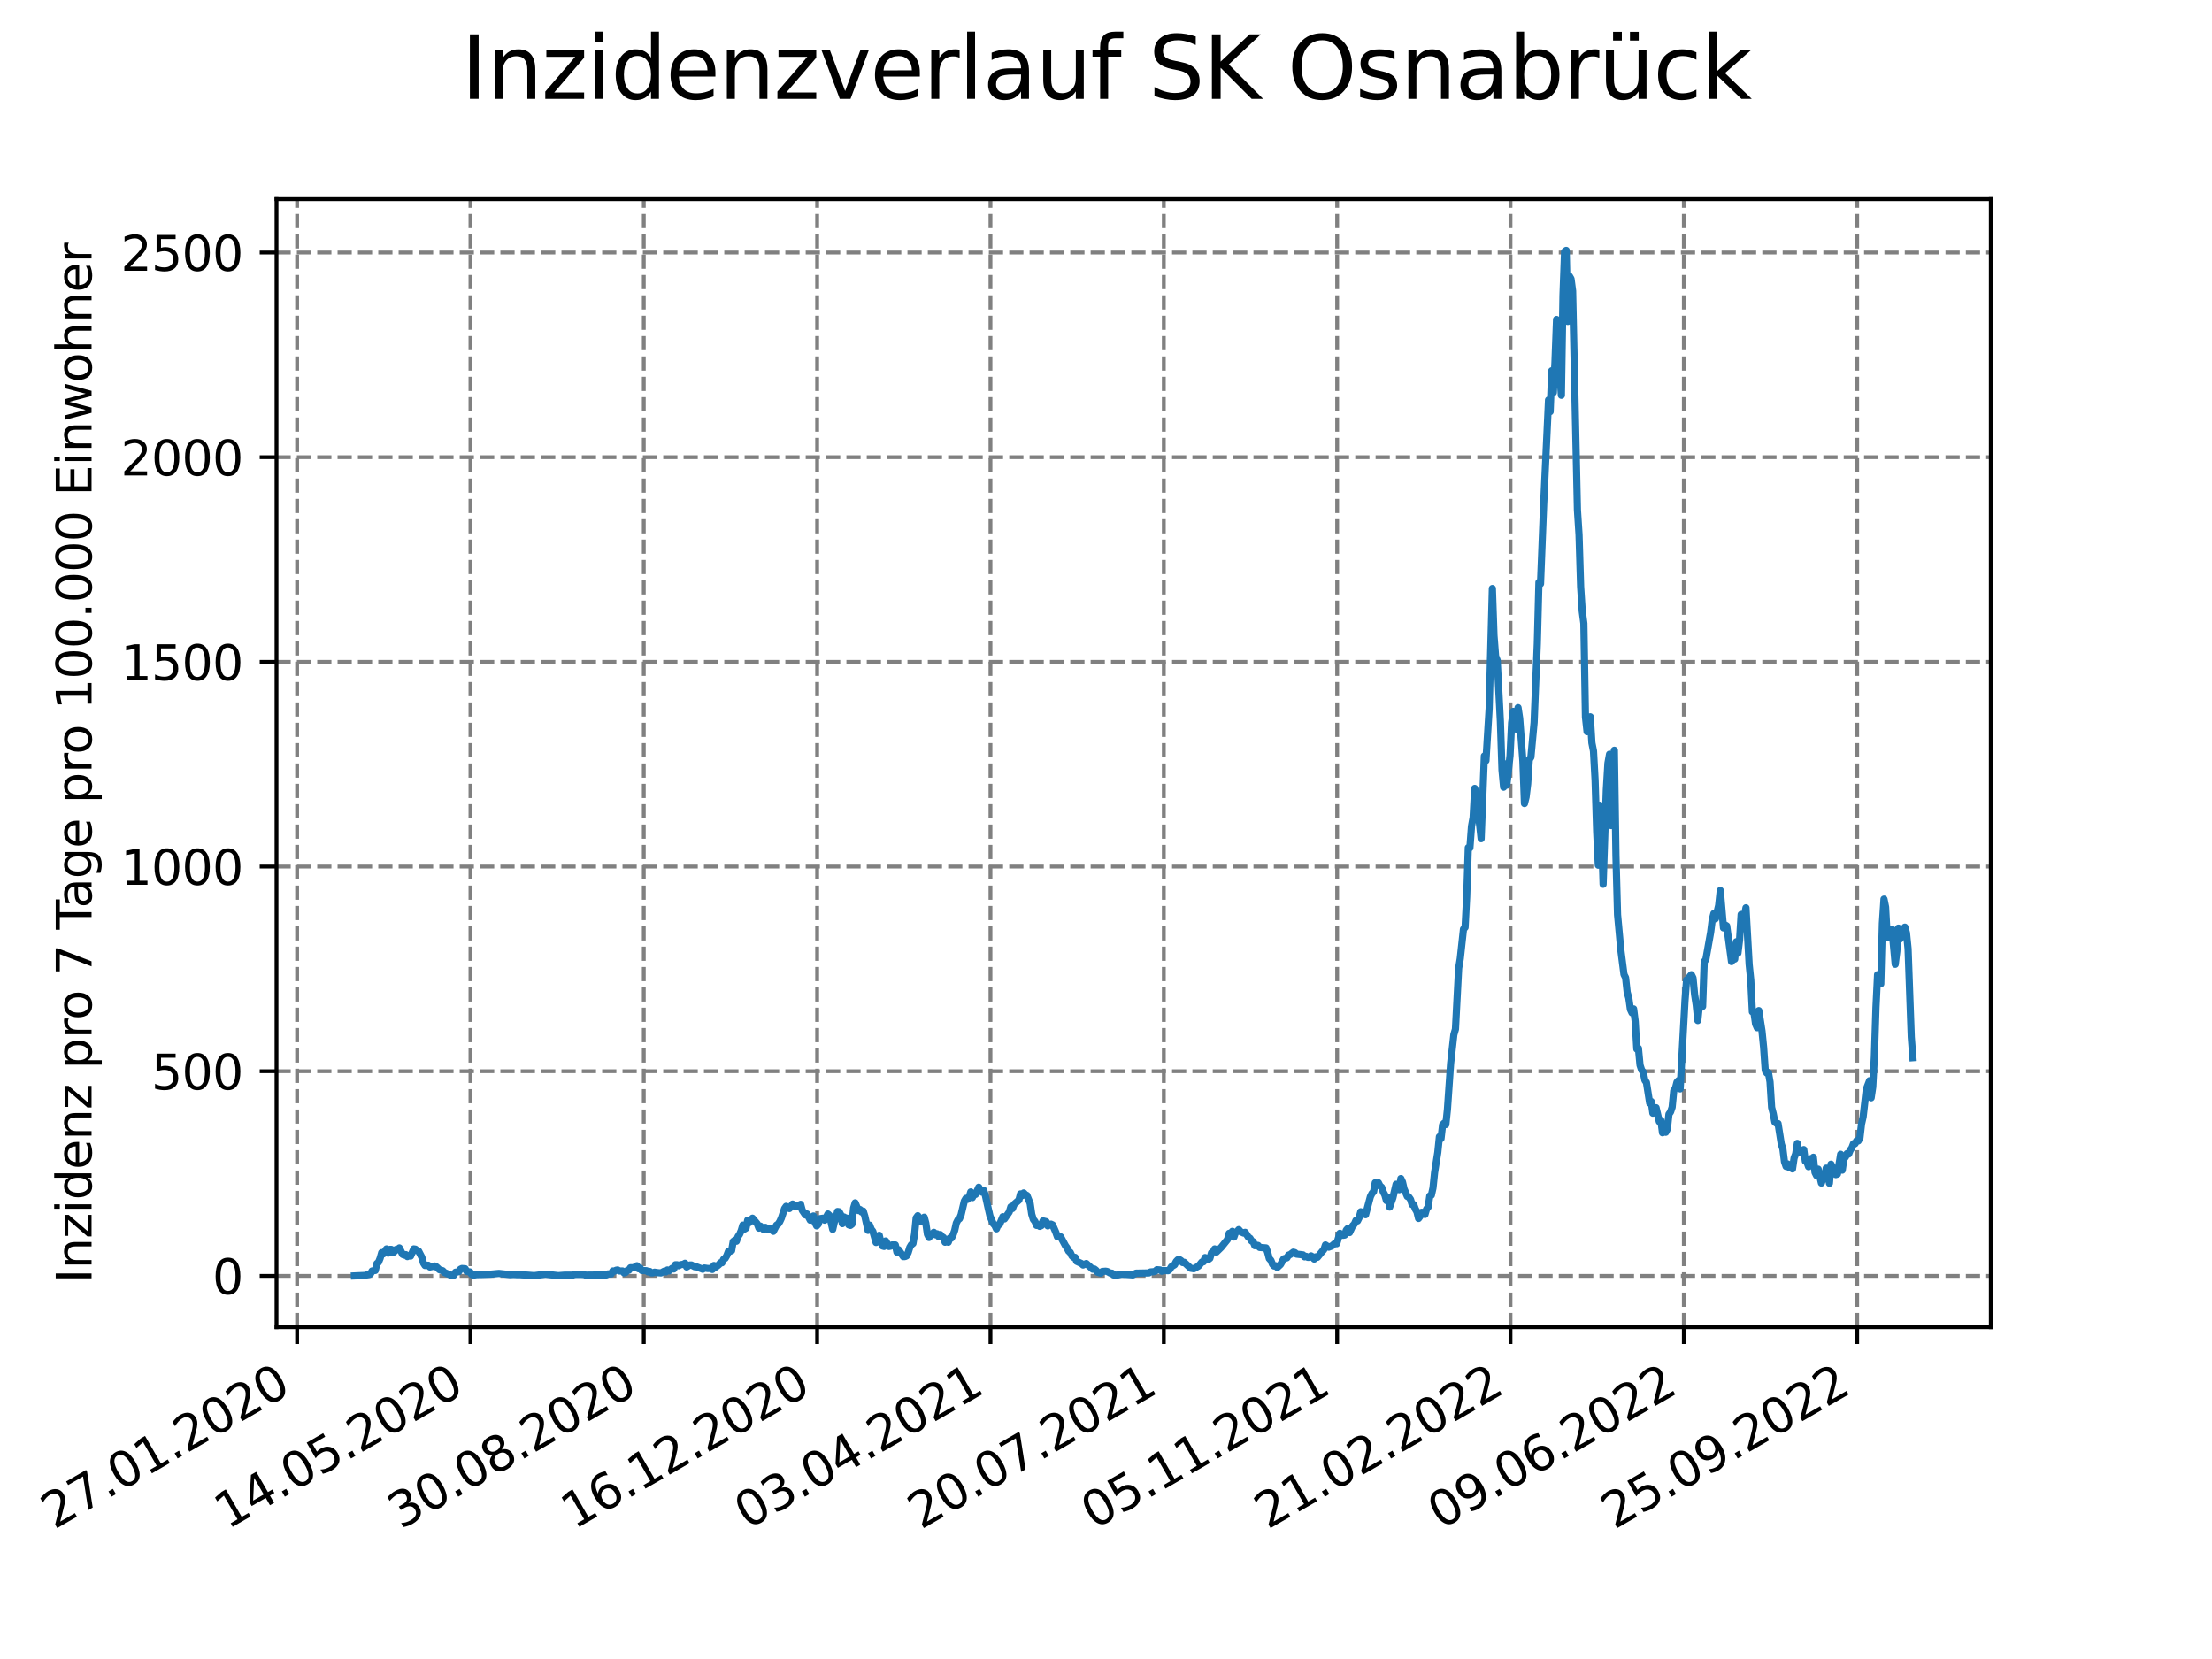 <?xml version="1.0" encoding="utf-8" standalone="no"?>
<!DOCTYPE svg PUBLIC "-//W3C//DTD SVG 1.1//EN"
  "http://www.w3.org/Graphics/SVG/1.1/DTD/svg11.dtd">
<svg xmlns:xlink="http://www.w3.org/1999/xlink" width="460.8pt" height="345.6pt" viewBox="0 0 460.8 345.6" xmlns="http://www.w3.org/2000/svg" version="1.1">
 <defs>
  <style type="text/css">*{stroke-linejoin: round; stroke-linecap: butt}</style>
 </defs>
 <g id="figure_1">
  <g id="patch_1">
   <path d="M 0 345.6 
L 460.8 345.6 
L 460.8 0 
L 0 0 
z
" style="fill: #ffffff"/>
  </g>
  <g id="axes_1">
   <g id="patch_2">
    <path d="M 57.6 276.48 
L 414.72 276.48 
L 414.72 41.472 
L 57.6 41.472 
z
" style="fill: #ffffff"/>
   </g>
   <g id="matplotlib.axis_1">
    <g id="xtick_1">
     <g id="line2d_1">
      <path d="M 61.894 276.48 
L 61.894 41.472 
" clip-path="url(#p0fbb523f41)" style="fill: none; stroke-dasharray: 2.96,1.28; stroke-dashoffset: 0; stroke: #808080; stroke-width: 0.8"/>
     </g>
     <g id="line2d_2">
      <defs>
       <path id="m66b27c2d7a" d="M 0 0 
L 0 3.5 
" style="stroke: #000000; stroke-width: 0.8"/>
      </defs>
      <g>
       <use xlink:href="#m66b27c2d7a" x="61.894" y="276.48" style="stroke: #000000; stroke-width: 0.8"/>
      </g>
     </g>
     <g id="text_1">
      <!-- 27.01.2020 -->
      <g transform="translate(11.268 318.689) rotate(-30) scale(0.1 -0.1)">
       <defs>
        <path id="DejaVuSans-32" d="M 1228 531 
L 3431 531 
L 3431 0 
L 469 0 
L 469 531 
Q 828 903 1448 1529 
Q 2069 2156 2228 2338 
Q 2531 2678 2651 2914 
Q 2772 3150 2772 3378 
Q 2772 3750 2511 3984 
Q 2250 4219 1831 4219 
Q 1534 4219 1204 4116 
Q 875 4013 500 3803 
L 500 4441 
Q 881 4594 1212 4672 
Q 1544 4750 1819 4750 
Q 2544 4750 2975 4387 
Q 3406 4025 3406 3419 
Q 3406 3131 3298 2873 
Q 3191 2616 2906 2266 
Q 2828 2175 2409 1742 
Q 1991 1309 1228 531 
z
" transform="scale(0.016)"/>
        <path id="DejaVuSans-37" d="M 525 4666 
L 3525 4666 
L 3525 4397 
L 1831 0 
L 1172 0 
L 2766 4134 
L 525 4134 
L 525 4666 
z
" transform="scale(0.016)"/>
        <path id="DejaVuSans-2e" d="M 684 794 
L 1344 794 
L 1344 0 
L 684 0 
L 684 794 
z
" transform="scale(0.016)"/>
        <path id="DejaVuSans-30" d="M 2034 4250 
Q 1547 4250 1301 3770 
Q 1056 3291 1056 2328 
Q 1056 1369 1301 889 
Q 1547 409 2034 409 
Q 2525 409 2770 889 
Q 3016 1369 3016 2328 
Q 3016 3291 2770 3770 
Q 2525 4250 2034 4250 
z
M 2034 4750 
Q 2819 4750 3233 4129 
Q 3647 3509 3647 2328 
Q 3647 1150 3233 529 
Q 2819 -91 2034 -91 
Q 1250 -91 836 529 
Q 422 1150 422 2328 
Q 422 3509 836 4129 
Q 1250 4750 2034 4750 
z
" transform="scale(0.016)"/>
        <path id="DejaVuSans-31" d="M 794 531 
L 1825 531 
L 1825 4091 
L 703 3866 
L 703 4441 
L 1819 4666 
L 2450 4666 
L 2450 531 
L 3481 531 
L 3481 0 
L 794 0 
L 794 531 
z
" transform="scale(0.016)"/>
       </defs>
       <use xlink:href="#DejaVuSans-32"/>
       <use xlink:href="#DejaVuSans-37" x="63.623"/>
       <use xlink:href="#DejaVuSans-2e" x="127.246"/>
       <use xlink:href="#DejaVuSans-30" x="159.033"/>
       <use xlink:href="#DejaVuSans-31" x="222.656"/>
       <use xlink:href="#DejaVuSans-2e" x="286.279"/>
       <use xlink:href="#DejaVuSans-32" x="318.066"/>
       <use xlink:href="#DejaVuSans-30" x="381.689"/>
       <use xlink:href="#DejaVuSans-32" x="445.312"/>
       <use xlink:href="#DejaVuSans-30" x="508.936"/>
      </g>
     </g>
    </g>
    <g id="xtick_2">
     <g id="line2d_3">
      <path d="M 98.003 276.48 
L 98.003 41.472 
" clip-path="url(#p0fbb523f41)" style="fill: none; stroke-dasharray: 2.96,1.28; stroke-dashoffset: 0; stroke: #808080; stroke-width: 0.8"/>
     </g>
     <g id="line2d_4">
      <g>
       <use xlink:href="#m66b27c2d7a" x="98.003" y="276.48" style="stroke: #000000; stroke-width: 0.8"/>
      </g>
     </g>
     <g id="text_2">
      <!-- 14.05.2020 -->
      <g transform="translate(47.378 318.689) rotate(-30) scale(0.1 -0.1)">
       <defs>
        <path id="DejaVuSans-34" d="M 2419 4116 
L 825 1625 
L 2419 1625 
L 2419 4116 
z
M 2253 4666 
L 3047 4666 
L 3047 1625 
L 3713 1625 
L 3713 1100 
L 3047 1100 
L 3047 0 
L 2419 0 
L 2419 1100 
L 313 1100 
L 313 1709 
L 2253 4666 
z
" transform="scale(0.016)"/>
        <path id="DejaVuSans-35" d="M 691 4666 
L 3169 4666 
L 3169 4134 
L 1269 4134 
L 1269 2991 
Q 1406 3038 1543 3061 
Q 1681 3084 1819 3084 
Q 2600 3084 3056 2656 
Q 3513 2228 3513 1497 
Q 3513 744 3044 326 
Q 2575 -91 1722 -91 
Q 1428 -91 1123 -41 
Q 819 9 494 109 
L 494 744 
Q 775 591 1075 516 
Q 1375 441 1709 441 
Q 2250 441 2565 725 
Q 2881 1009 2881 1497 
Q 2881 1984 2565 2268 
Q 2250 2553 1709 2553 
Q 1456 2553 1204 2497 
Q 953 2441 691 2322 
L 691 4666 
z
" transform="scale(0.016)"/>
       </defs>
       <use xlink:href="#DejaVuSans-31"/>
       <use xlink:href="#DejaVuSans-34" x="63.623"/>
       <use xlink:href="#DejaVuSans-2e" x="127.246"/>
       <use xlink:href="#DejaVuSans-30" x="159.033"/>
       <use xlink:href="#DejaVuSans-35" x="222.656"/>
       <use xlink:href="#DejaVuSans-2e" x="286.279"/>
       <use xlink:href="#DejaVuSans-32" x="318.066"/>
       <use xlink:href="#DejaVuSans-30" x="381.689"/>
       <use xlink:href="#DejaVuSans-32" x="445.312"/>
       <use xlink:href="#DejaVuSans-30" x="508.936"/>
      </g>
     </g>
    </g>
    <g id="xtick_3">
     <g id="line2d_5">
      <path d="M 134.113 276.48 
L 134.113 41.472 
" clip-path="url(#p0fbb523f41)" style="fill: none; stroke-dasharray: 2.96,1.28; stroke-dashoffset: 0; stroke: #808080; stroke-width: 0.8"/>
     </g>
     <g id="line2d_6">
      <g>
       <use xlink:href="#m66b27c2d7a" x="134.113" y="276.48" style="stroke: #000000; stroke-width: 0.8"/>
      </g>
     </g>
     <g id="text_3">
      <!-- 30.08.2020 -->
      <g transform="translate(83.488 318.689) rotate(-30) scale(0.1 -0.1)">
       <defs>
        <path id="DejaVuSans-33" d="M 2597 2516 
Q 3050 2419 3304 2112 
Q 3559 1806 3559 1356 
Q 3559 666 3084 287 
Q 2609 -91 1734 -91 
Q 1441 -91 1130 -33 
Q 819 25 488 141 
L 488 750 
Q 750 597 1062 519 
Q 1375 441 1716 441 
Q 2309 441 2620 675 
Q 2931 909 2931 1356 
Q 2931 1769 2642 2001 
Q 2353 2234 1838 2234 
L 1294 2234 
L 1294 2753 
L 1863 2753 
Q 2328 2753 2575 2939 
Q 2822 3125 2822 3475 
Q 2822 3834 2567 4026 
Q 2313 4219 1838 4219 
Q 1578 4219 1281 4162 
Q 984 4106 628 3988 
L 628 4550 
Q 988 4650 1302 4700 
Q 1616 4750 1894 4750 
Q 2613 4750 3031 4423 
Q 3450 4097 3450 3541 
Q 3450 3153 3228 2886 
Q 3006 2619 2597 2516 
z
" transform="scale(0.016)"/>
        <path id="DejaVuSans-38" d="M 2034 2216 
Q 1584 2216 1326 1975 
Q 1069 1734 1069 1313 
Q 1069 891 1326 650 
Q 1584 409 2034 409 
Q 2484 409 2743 651 
Q 3003 894 3003 1313 
Q 3003 1734 2745 1975 
Q 2488 2216 2034 2216 
z
M 1403 2484 
Q 997 2584 770 2862 
Q 544 3141 544 3541 
Q 544 4100 942 4425 
Q 1341 4750 2034 4750 
Q 2731 4750 3128 4425 
Q 3525 4100 3525 3541 
Q 3525 3141 3298 2862 
Q 3072 2584 2669 2484 
Q 3125 2378 3379 2068 
Q 3634 1759 3634 1313 
Q 3634 634 3220 271 
Q 2806 -91 2034 -91 
Q 1263 -91 848 271 
Q 434 634 434 1313 
Q 434 1759 690 2068 
Q 947 2378 1403 2484 
z
M 1172 3481 
Q 1172 3119 1398 2916 
Q 1625 2713 2034 2713 
Q 2441 2713 2670 2916 
Q 2900 3119 2900 3481 
Q 2900 3844 2670 4047 
Q 2441 4250 2034 4250 
Q 1625 4250 1398 4047 
Q 1172 3844 1172 3481 
z
" transform="scale(0.016)"/>
       </defs>
       <use xlink:href="#DejaVuSans-33"/>
       <use xlink:href="#DejaVuSans-30" x="63.623"/>
       <use xlink:href="#DejaVuSans-2e" x="127.246"/>
       <use xlink:href="#DejaVuSans-30" x="159.033"/>
       <use xlink:href="#DejaVuSans-38" x="222.656"/>
       <use xlink:href="#DejaVuSans-2e" x="286.279"/>
       <use xlink:href="#DejaVuSans-32" x="318.066"/>
       <use xlink:href="#DejaVuSans-30" x="381.689"/>
       <use xlink:href="#DejaVuSans-32" x="445.312"/>
       <use xlink:href="#DejaVuSans-30" x="508.936"/>
      </g>
     </g>
    </g>
    <g id="xtick_4">
     <g id="line2d_7">
      <path d="M 170.223 276.48 
L 170.223 41.472 
" clip-path="url(#p0fbb523f41)" style="fill: none; stroke-dasharray: 2.96,1.28; stroke-dashoffset: 0; stroke: #808080; stroke-width: 0.8"/>
     </g>
     <g id="line2d_8">
      <g>
       <use xlink:href="#m66b27c2d7a" x="170.223" y="276.48" style="stroke: #000000; stroke-width: 0.8"/>
      </g>
     </g>
     <g id="text_4">
      <!-- 16.12.2020 -->
      <g transform="translate(119.598 318.689) rotate(-30) scale(0.1 -0.1)">
       <defs>
        <path id="DejaVuSans-36" d="M 2113 2584 
Q 1688 2584 1439 2293 
Q 1191 2003 1191 1497 
Q 1191 994 1439 701 
Q 1688 409 2113 409 
Q 2538 409 2786 701 
Q 3034 994 3034 1497 
Q 3034 2003 2786 2293 
Q 2538 2584 2113 2584 
z
M 3366 4563 
L 3366 3988 
Q 3128 4100 2886 4159 
Q 2644 4219 2406 4219 
Q 1781 4219 1451 3797 
Q 1122 3375 1075 2522 
Q 1259 2794 1537 2939 
Q 1816 3084 2150 3084 
Q 2853 3084 3261 2657 
Q 3669 2231 3669 1497 
Q 3669 778 3244 343 
Q 2819 -91 2113 -91 
Q 1303 -91 875 529 
Q 447 1150 447 2328 
Q 447 3434 972 4092 
Q 1497 4750 2381 4750 
Q 2619 4750 2861 4703 
Q 3103 4656 3366 4563 
z
" transform="scale(0.016)"/>
       </defs>
       <use xlink:href="#DejaVuSans-31"/>
       <use xlink:href="#DejaVuSans-36" x="63.623"/>
       <use xlink:href="#DejaVuSans-2e" x="127.246"/>
       <use xlink:href="#DejaVuSans-31" x="159.033"/>
       <use xlink:href="#DejaVuSans-32" x="222.656"/>
       <use xlink:href="#DejaVuSans-2e" x="286.279"/>
       <use xlink:href="#DejaVuSans-32" x="318.066"/>
       <use xlink:href="#DejaVuSans-30" x="381.689"/>
       <use xlink:href="#DejaVuSans-32" x="445.312"/>
       <use xlink:href="#DejaVuSans-30" x="508.936"/>
      </g>
     </g>
    </g>
    <g id="xtick_5">
     <g id="line2d_9">
      <path d="M 206.333 276.48 
L 206.333 41.472 
" clip-path="url(#p0fbb523f41)" style="fill: none; stroke-dasharray: 2.96,1.28; stroke-dashoffset: 0; stroke: #808080; stroke-width: 0.8"/>
     </g>
     <g id="line2d_10">
      <g>
       <use xlink:href="#m66b27c2d7a" x="206.333" y="276.48" style="stroke: #000000; stroke-width: 0.8"/>
      </g>
     </g>
     <g id="text_5">
      <!-- 03.04.2021 -->
      <g transform="translate(155.708 318.689) rotate(-30) scale(0.1 -0.1)">
       <use xlink:href="#DejaVuSans-30"/>
       <use xlink:href="#DejaVuSans-33" x="63.623"/>
       <use xlink:href="#DejaVuSans-2e" x="127.246"/>
       <use xlink:href="#DejaVuSans-30" x="159.033"/>
       <use xlink:href="#DejaVuSans-34" x="222.656"/>
       <use xlink:href="#DejaVuSans-2e" x="286.279"/>
       <use xlink:href="#DejaVuSans-32" x="318.066"/>
       <use xlink:href="#DejaVuSans-30" x="381.689"/>
       <use xlink:href="#DejaVuSans-32" x="445.312"/>
       <use xlink:href="#DejaVuSans-31" x="508.936"/>
      </g>
     </g>
    </g>
    <g id="xtick_6">
     <g id="line2d_11">
      <path d="M 242.443 276.48 
L 242.443 41.472 
" clip-path="url(#p0fbb523f41)" style="fill: none; stroke-dasharray: 2.96,1.28; stroke-dashoffset: 0; stroke: #808080; stroke-width: 0.8"/>
     </g>
     <g id="line2d_12">
      <g>
       <use xlink:href="#m66b27c2d7a" x="242.443" y="276.48" style="stroke: #000000; stroke-width: 0.8"/>
      </g>
     </g>
     <g id="text_6">
      <!-- 20.07.2021 -->
      <g transform="translate(191.818 318.689) rotate(-30) scale(0.1 -0.1)">
       <use xlink:href="#DejaVuSans-32"/>
       <use xlink:href="#DejaVuSans-30" x="63.623"/>
       <use xlink:href="#DejaVuSans-2e" x="127.246"/>
       <use xlink:href="#DejaVuSans-30" x="159.033"/>
       <use xlink:href="#DejaVuSans-37" x="222.656"/>
       <use xlink:href="#DejaVuSans-2e" x="286.279"/>
       <use xlink:href="#DejaVuSans-32" x="318.066"/>
       <use xlink:href="#DejaVuSans-30" x="381.689"/>
       <use xlink:href="#DejaVuSans-32" x="445.312"/>
       <use xlink:href="#DejaVuSans-31" x="508.936"/>
      </g>
     </g>
    </g>
    <g id="xtick_7">
     <g id="line2d_13">
      <path d="M 278.553 276.48 
L 278.553 41.472 
" clip-path="url(#p0fbb523f41)" style="fill: none; stroke-dasharray: 2.96,1.28; stroke-dashoffset: 0; stroke: #808080; stroke-width: 0.8"/>
     </g>
     <g id="line2d_14">
      <g>
       <use xlink:href="#m66b27c2d7a" x="278.553" y="276.48" style="stroke: #000000; stroke-width: 0.8"/>
      </g>
     </g>
     <g id="text_7">
      <!-- 05.11.2021 -->
      <g transform="translate(227.928 318.689) rotate(-30) scale(0.1 -0.1)">
       <use xlink:href="#DejaVuSans-30"/>
       <use xlink:href="#DejaVuSans-35" x="63.623"/>
       <use xlink:href="#DejaVuSans-2e" x="127.246"/>
       <use xlink:href="#DejaVuSans-31" x="159.033"/>
       <use xlink:href="#DejaVuSans-31" x="222.656"/>
       <use xlink:href="#DejaVuSans-2e" x="286.279"/>
       <use xlink:href="#DejaVuSans-32" x="318.066"/>
       <use xlink:href="#DejaVuSans-30" x="381.689"/>
       <use xlink:href="#DejaVuSans-32" x="445.312"/>
       <use xlink:href="#DejaVuSans-31" x="508.936"/>
      </g>
     </g>
    </g>
    <g id="xtick_8">
     <g id="line2d_15">
      <path d="M 314.663 276.48 
L 314.663 41.472 
" clip-path="url(#p0fbb523f41)" style="fill: none; stroke-dasharray: 2.96,1.28; stroke-dashoffset: 0; stroke: #808080; stroke-width: 0.8"/>
     </g>
     <g id="line2d_16">
      <g>
       <use xlink:href="#m66b27c2d7a" x="314.663" y="276.48" style="stroke: #000000; stroke-width: 0.8"/>
      </g>
     </g>
     <g id="text_8">
      <!-- 21.02.2022 -->
      <g transform="translate(264.038 318.689) rotate(-30) scale(0.1 -0.1)">
       <use xlink:href="#DejaVuSans-32"/>
       <use xlink:href="#DejaVuSans-31" x="63.623"/>
       <use xlink:href="#DejaVuSans-2e" x="127.246"/>
       <use xlink:href="#DejaVuSans-30" x="159.033"/>
       <use xlink:href="#DejaVuSans-32" x="222.656"/>
       <use xlink:href="#DejaVuSans-2e" x="286.279"/>
       <use xlink:href="#DejaVuSans-32" x="318.066"/>
       <use xlink:href="#DejaVuSans-30" x="381.689"/>
       <use xlink:href="#DejaVuSans-32" x="445.312"/>
       <use xlink:href="#DejaVuSans-32" x="508.936"/>
      </g>
     </g>
    </g>
    <g id="xtick_9">
     <g id="line2d_17">
      <path d="M 350.773 276.48 
L 350.773 41.472 
" clip-path="url(#p0fbb523f41)" style="fill: none; stroke-dasharray: 2.96,1.28; stroke-dashoffset: 0; stroke: #808080; stroke-width: 0.8"/>
     </g>
     <g id="line2d_18">
      <g>
       <use xlink:href="#m66b27c2d7a" x="350.773" y="276.48" style="stroke: #000000; stroke-width: 0.8"/>
      </g>
     </g>
     <g id="text_9">
      <!-- 09.06.2022 -->
      <g transform="translate(300.147 318.689) rotate(-30) scale(0.1 -0.1)">
       <defs>
        <path id="DejaVuSans-39" d="M 703 97 
L 703 672 
Q 941 559 1184 500 
Q 1428 441 1663 441 
Q 2288 441 2617 861 
Q 2947 1281 2994 2138 
Q 2813 1869 2534 1725 
Q 2256 1581 1919 1581 
Q 1219 1581 811 2004 
Q 403 2428 403 3163 
Q 403 3881 828 4315 
Q 1253 4750 1959 4750 
Q 2769 4750 3195 4129 
Q 3622 3509 3622 2328 
Q 3622 1225 3098 567 
Q 2575 -91 1691 -91 
Q 1453 -91 1209 -44 
Q 966 3 703 97 
z
M 1959 2075 
Q 2384 2075 2632 2365 
Q 2881 2656 2881 3163 
Q 2881 3666 2632 3958 
Q 2384 4250 1959 4250 
Q 1534 4250 1286 3958 
Q 1038 3666 1038 3163 
Q 1038 2656 1286 2365 
Q 1534 2075 1959 2075 
z
" transform="scale(0.016)"/>
       </defs>
       <use xlink:href="#DejaVuSans-30"/>
       <use xlink:href="#DejaVuSans-39" x="63.623"/>
       <use xlink:href="#DejaVuSans-2e" x="127.246"/>
       <use xlink:href="#DejaVuSans-30" x="159.033"/>
       <use xlink:href="#DejaVuSans-36" x="222.656"/>
       <use xlink:href="#DejaVuSans-2e" x="286.279"/>
       <use xlink:href="#DejaVuSans-32" x="318.066"/>
       <use xlink:href="#DejaVuSans-30" x="381.689"/>
       <use xlink:href="#DejaVuSans-32" x="445.312"/>
       <use xlink:href="#DejaVuSans-32" x="508.936"/>
      </g>
     </g>
    </g>
    <g id="xtick_10">
     <g id="line2d_19">
      <path d="M 386.883 276.48 
L 386.883 41.472 
" clip-path="url(#p0fbb523f41)" style="fill: none; stroke-dasharray: 2.96,1.28; stroke-dashoffset: 0; stroke: #808080; stroke-width: 0.8"/>
     </g>
     <g id="line2d_20">
      <g>
       <use xlink:href="#m66b27c2d7a" x="386.883" y="276.48" style="stroke: #000000; stroke-width: 0.8"/>
      </g>
     </g>
     <g id="text_10">
      <!-- 25.09.2022 -->
      <g transform="translate(336.257 318.689) rotate(-30) scale(0.1 -0.1)">
       <use xlink:href="#DejaVuSans-32"/>
       <use xlink:href="#DejaVuSans-35" x="63.623"/>
       <use xlink:href="#DejaVuSans-2e" x="127.246"/>
       <use xlink:href="#DejaVuSans-30" x="159.033"/>
       <use xlink:href="#DejaVuSans-39" x="222.656"/>
       <use xlink:href="#DejaVuSans-2e" x="286.279"/>
       <use xlink:href="#DejaVuSans-32" x="318.066"/>
       <use xlink:href="#DejaVuSans-30" x="381.689"/>
       <use xlink:href="#DejaVuSans-32" x="445.312"/>
       <use xlink:href="#DejaVuSans-32" x="508.936"/>
      </g>
     </g>
    </g>
   </g>
   <g id="matplotlib.axis_2">
    <g id="ytick_1">
     <g id="line2d_21">
      <path d="M 57.6 265.798 
L 414.72 265.798 
" clip-path="url(#p0fbb523f41)" style="fill: none; stroke-dasharray: 2.96,1.28; stroke-dashoffset: 0; stroke: #808080; stroke-width: 0.8"/>
     </g>
     <g id="line2d_22">
      <defs>
       <path id="mfa58bbad23" d="M 0 0 
L -3.5 0 
" style="stroke: #000000; stroke-width: 0.8"/>
      </defs>
      <g>
       <use xlink:href="#mfa58bbad23" x="57.6" y="265.798" style="stroke: #000000; stroke-width: 0.8"/>
      </g>
     </g>
     <g id="text_11">
      <!-- 0 -->
      <g transform="translate(44.237 269.597) scale(0.1 -0.1)">
       <use xlink:href="#DejaVuSans-30"/>
      </g>
     </g>
    </g>
    <g id="ytick_2">
     <g id="line2d_23">
      <path d="M 57.6 223.159 
L 414.72 223.159 
" clip-path="url(#p0fbb523f41)" style="fill: none; stroke-dasharray: 2.96,1.28; stroke-dashoffset: 0; stroke: #808080; stroke-width: 0.8"/>
     </g>
     <g id="line2d_24">
      <g>
       <use xlink:href="#mfa58bbad23" x="57.6" y="223.159" style="stroke: #000000; stroke-width: 0.8"/>
      </g>
     </g>
     <g id="text_12">
      <!-- 500 -->
      <g transform="translate(31.512 226.958) scale(0.1 -0.1)">
       <use xlink:href="#DejaVuSans-35"/>
       <use xlink:href="#DejaVuSans-30" x="63.623"/>
       <use xlink:href="#DejaVuSans-30" x="127.246"/>
      </g>
     </g>
    </g>
    <g id="ytick_3">
     <g id="line2d_25">
      <path d="M 57.6 180.52 
L 414.72 180.52 
" clip-path="url(#p0fbb523f41)" style="fill: none; stroke-dasharray: 2.96,1.28; stroke-dashoffset: 0; stroke: #808080; stroke-width: 0.8"/>
     </g>
     <g id="line2d_26">
      <g>
       <use xlink:href="#mfa58bbad23" x="57.6" y="180.52" style="stroke: #000000; stroke-width: 0.8"/>
      </g>
     </g>
     <g id="text_13">
      <!-- 1000 -->
      <g transform="translate(25.15 184.32) scale(0.1 -0.1)">
       <use xlink:href="#DejaVuSans-31"/>
       <use xlink:href="#DejaVuSans-30" x="63.623"/>
       <use xlink:href="#DejaVuSans-30" x="127.246"/>
       <use xlink:href="#DejaVuSans-30" x="190.869"/>
      </g>
     </g>
    </g>
    <g id="ytick_4">
     <g id="line2d_27">
      <path d="M 57.6 137.882 
L 414.72 137.882 
" clip-path="url(#p0fbb523f41)" style="fill: none; stroke-dasharray: 2.96,1.28; stroke-dashoffset: 0; stroke: #808080; stroke-width: 0.8"/>
     </g>
     <g id="line2d_28">
      <g>
       <use xlink:href="#mfa58bbad23" x="57.6" y="137.882" style="stroke: #000000; stroke-width: 0.8"/>
      </g>
     </g>
     <g id="text_14">
      <!-- 1500 -->
      <g transform="translate(25.15 141.681) scale(0.1 -0.1)">
       <use xlink:href="#DejaVuSans-31"/>
       <use xlink:href="#DejaVuSans-35" x="63.623"/>
       <use xlink:href="#DejaVuSans-30" x="127.246"/>
       <use xlink:href="#DejaVuSans-30" x="190.869"/>
      </g>
     </g>
    </g>
    <g id="ytick_5">
     <g id="line2d_29">
      <path d="M 57.6 95.243 
L 414.72 95.243 
" clip-path="url(#p0fbb523f41)" style="fill: none; stroke-dasharray: 2.96,1.28; stroke-dashoffset: 0; stroke: #808080; stroke-width: 0.8"/>
     </g>
     <g id="line2d_30">
      <g>
       <use xlink:href="#mfa58bbad23" x="57.6" y="95.243" style="stroke: #000000; stroke-width: 0.8"/>
      </g>
     </g>
     <g id="text_15">
      <!-- 2000 -->
      <g transform="translate(25.15 99.042) scale(0.1 -0.1)">
       <use xlink:href="#DejaVuSans-32"/>
       <use xlink:href="#DejaVuSans-30" x="63.623"/>
       <use xlink:href="#DejaVuSans-30" x="127.246"/>
       <use xlink:href="#DejaVuSans-30" x="190.869"/>
      </g>
     </g>
    </g>
    <g id="ytick_6">
     <g id="line2d_31">
      <path d="M 57.6 52.604 
L 414.72 52.604 
" clip-path="url(#p0fbb523f41)" style="fill: none; stroke-dasharray: 2.96,1.28; stroke-dashoffset: 0; stroke: #808080; stroke-width: 0.8"/>
     </g>
     <g id="line2d_32">
      <g>
       <use xlink:href="#mfa58bbad23" x="57.6" y="52.604" style="stroke: #000000; stroke-width: 0.8"/>
      </g>
     </g>
     <g id="text_16">
      <!-- 2500 -->
      <g transform="translate(25.15 56.404) scale(0.1 -0.1)">
       <use xlink:href="#DejaVuSans-32"/>
       <use xlink:href="#DejaVuSans-35" x="63.623"/>
       <use xlink:href="#DejaVuSans-30" x="127.246"/>
       <use xlink:href="#DejaVuSans-30" x="190.869"/>
      </g>
     </g>
    </g>
    <g id="text_17">
     <!-- Inzidenz pro 7 Tage pro 100.000 Einwohner -->
     <g transform="translate(19.07 267.301) rotate(-90) scale(0.1 -0.1)">
      <defs>
       <path id="DejaVuSans-49" d="M 628 4666 
L 1259 4666 
L 1259 0 
L 628 0 
L 628 4666 
z
" transform="scale(0.016)"/>
       <path id="DejaVuSans-6e" d="M 3513 2113 
L 3513 0 
L 2938 0 
L 2938 2094 
Q 2938 2591 2744 2837 
Q 2550 3084 2163 3084 
Q 1697 3084 1428 2787 
Q 1159 2491 1159 1978 
L 1159 0 
L 581 0 
L 581 3500 
L 1159 3500 
L 1159 2956 
Q 1366 3272 1645 3428 
Q 1925 3584 2291 3584 
Q 2894 3584 3203 3211 
Q 3513 2838 3513 2113 
z
" transform="scale(0.016)"/>
       <path id="DejaVuSans-7a" d="M 353 3500 
L 3084 3500 
L 3084 2975 
L 922 459 
L 3084 459 
L 3084 0 
L 275 0 
L 275 525 
L 2438 3041 
L 353 3041 
L 353 3500 
z
" transform="scale(0.016)"/>
       <path id="DejaVuSans-69" d="M 603 3500 
L 1178 3500 
L 1178 0 
L 603 0 
L 603 3500 
z
M 603 4863 
L 1178 4863 
L 1178 4134 
L 603 4134 
L 603 4863 
z
" transform="scale(0.016)"/>
       <path id="DejaVuSans-64" d="M 2906 2969 
L 2906 4863 
L 3481 4863 
L 3481 0 
L 2906 0 
L 2906 525 
Q 2725 213 2448 61 
Q 2172 -91 1784 -91 
Q 1150 -91 751 415 
Q 353 922 353 1747 
Q 353 2572 751 3078 
Q 1150 3584 1784 3584 
Q 2172 3584 2448 3432 
Q 2725 3281 2906 2969 
z
M 947 1747 
Q 947 1113 1208 752 
Q 1469 391 1925 391 
Q 2381 391 2643 752 
Q 2906 1113 2906 1747 
Q 2906 2381 2643 2742 
Q 2381 3103 1925 3103 
Q 1469 3103 1208 2742 
Q 947 2381 947 1747 
z
" transform="scale(0.016)"/>
       <path id="DejaVuSans-65" d="M 3597 1894 
L 3597 1613 
L 953 1613 
Q 991 1019 1311 708 
Q 1631 397 2203 397 
Q 2534 397 2845 478 
Q 3156 559 3463 722 
L 3463 178 
Q 3153 47 2828 -22 
Q 2503 -91 2169 -91 
Q 1331 -91 842 396 
Q 353 884 353 1716 
Q 353 2575 817 3079 
Q 1281 3584 2069 3584 
Q 2775 3584 3186 3129 
Q 3597 2675 3597 1894 
z
M 3022 2063 
Q 3016 2534 2758 2815 
Q 2500 3097 2075 3097 
Q 1594 3097 1305 2825 
Q 1016 2553 972 2059 
L 3022 2063 
z
" transform="scale(0.016)"/>
       <path id="DejaVuSans-20" transform="scale(0.016)"/>
       <path id="DejaVuSans-70" d="M 1159 525 
L 1159 -1331 
L 581 -1331 
L 581 3500 
L 1159 3500 
L 1159 2969 
Q 1341 3281 1617 3432 
Q 1894 3584 2278 3584 
Q 2916 3584 3314 3078 
Q 3713 2572 3713 1747 
Q 3713 922 3314 415 
Q 2916 -91 2278 -91 
Q 1894 -91 1617 61 
Q 1341 213 1159 525 
z
M 3116 1747 
Q 3116 2381 2855 2742 
Q 2594 3103 2138 3103 
Q 1681 3103 1420 2742 
Q 1159 2381 1159 1747 
Q 1159 1113 1420 752 
Q 1681 391 2138 391 
Q 2594 391 2855 752 
Q 3116 1113 3116 1747 
z
" transform="scale(0.016)"/>
       <path id="DejaVuSans-72" d="M 2631 2963 
Q 2534 3019 2420 3045 
Q 2306 3072 2169 3072 
Q 1681 3072 1420 2755 
Q 1159 2438 1159 1844 
L 1159 0 
L 581 0 
L 581 3500 
L 1159 3500 
L 1159 2956 
Q 1341 3275 1631 3429 
Q 1922 3584 2338 3584 
Q 2397 3584 2469 3576 
Q 2541 3569 2628 3553 
L 2631 2963 
z
" transform="scale(0.016)"/>
       <path id="DejaVuSans-6f" d="M 1959 3097 
Q 1497 3097 1228 2736 
Q 959 2375 959 1747 
Q 959 1119 1226 758 
Q 1494 397 1959 397 
Q 2419 397 2687 759 
Q 2956 1122 2956 1747 
Q 2956 2369 2687 2733 
Q 2419 3097 1959 3097 
z
M 1959 3584 
Q 2709 3584 3137 3096 
Q 3566 2609 3566 1747 
Q 3566 888 3137 398 
Q 2709 -91 1959 -91 
Q 1206 -91 779 398 
Q 353 888 353 1747 
Q 353 2609 779 3096 
Q 1206 3584 1959 3584 
z
" transform="scale(0.016)"/>
       <path id="DejaVuSans-54" d="M -19 4666 
L 3928 4666 
L 3928 4134 
L 2272 4134 
L 2272 0 
L 1638 0 
L 1638 4134 
L -19 4134 
L -19 4666 
z
" transform="scale(0.016)"/>
       <path id="DejaVuSans-61" d="M 2194 1759 
Q 1497 1759 1228 1600 
Q 959 1441 959 1056 
Q 959 750 1161 570 
Q 1363 391 1709 391 
Q 2188 391 2477 730 
Q 2766 1069 2766 1631 
L 2766 1759 
L 2194 1759 
z
M 3341 1997 
L 3341 0 
L 2766 0 
L 2766 531 
Q 2569 213 2275 61 
Q 1981 -91 1556 -91 
Q 1019 -91 701 211 
Q 384 513 384 1019 
Q 384 1609 779 1909 
Q 1175 2209 1959 2209 
L 2766 2209 
L 2766 2266 
Q 2766 2663 2505 2880 
Q 2244 3097 1772 3097 
Q 1472 3097 1187 3025 
Q 903 2953 641 2809 
L 641 3341 
Q 956 3463 1253 3523 
Q 1550 3584 1831 3584 
Q 2591 3584 2966 3190 
Q 3341 2797 3341 1997 
z
" transform="scale(0.016)"/>
       <path id="DejaVuSans-67" d="M 2906 1791 
Q 2906 2416 2648 2759 
Q 2391 3103 1925 3103 
Q 1463 3103 1205 2759 
Q 947 2416 947 1791 
Q 947 1169 1205 825 
Q 1463 481 1925 481 
Q 2391 481 2648 825 
Q 2906 1169 2906 1791 
z
M 3481 434 
Q 3481 -459 3084 -895 
Q 2688 -1331 1869 -1331 
Q 1566 -1331 1297 -1286 
Q 1028 -1241 775 -1147 
L 775 -588 
Q 1028 -725 1275 -790 
Q 1522 -856 1778 -856 
Q 2344 -856 2625 -561 
Q 2906 -266 2906 331 
L 2906 616 
Q 2728 306 2450 153 
Q 2172 0 1784 0 
Q 1141 0 747 490 
Q 353 981 353 1791 
Q 353 2603 747 3093 
Q 1141 3584 1784 3584 
Q 2172 3584 2450 3431 
Q 2728 3278 2906 2969 
L 2906 3500 
L 3481 3500 
L 3481 434 
z
" transform="scale(0.016)"/>
       <path id="DejaVuSans-45" d="M 628 4666 
L 3578 4666 
L 3578 4134 
L 1259 4134 
L 1259 2753 
L 3481 2753 
L 3481 2222 
L 1259 2222 
L 1259 531 
L 3634 531 
L 3634 0 
L 628 0 
L 628 4666 
z
" transform="scale(0.016)"/>
       <path id="DejaVuSans-77" d="M 269 3500 
L 844 3500 
L 1563 769 
L 2278 3500 
L 2956 3500 
L 3675 769 
L 4391 3500 
L 4966 3500 
L 4050 0 
L 3372 0 
L 2619 2869 
L 1863 0 
L 1184 0 
L 269 3500 
z
" transform="scale(0.016)"/>
       <path id="DejaVuSans-68" d="M 3513 2113 
L 3513 0 
L 2938 0 
L 2938 2094 
Q 2938 2591 2744 2837 
Q 2550 3084 2163 3084 
Q 1697 3084 1428 2787 
Q 1159 2491 1159 1978 
L 1159 0 
L 581 0 
L 581 4863 
L 1159 4863 
L 1159 2956 
Q 1366 3272 1645 3428 
Q 1925 3584 2291 3584 
Q 2894 3584 3203 3211 
Q 3513 2838 3513 2113 
z
" transform="scale(0.016)"/>
      </defs>
      <use xlink:href="#DejaVuSans-49"/>
      <use xlink:href="#DejaVuSans-6e" x="29.492"/>
      <use xlink:href="#DejaVuSans-7a" x="92.871"/>
      <use xlink:href="#DejaVuSans-69" x="145.361"/>
      <use xlink:href="#DejaVuSans-64" x="173.145"/>
      <use xlink:href="#DejaVuSans-65" x="236.621"/>
      <use xlink:href="#DejaVuSans-6e" x="298.145"/>
      <use xlink:href="#DejaVuSans-7a" x="361.523"/>
      <use xlink:href="#DejaVuSans-20" x="414.014"/>
      <use xlink:href="#DejaVuSans-70" x="445.801"/>
      <use xlink:href="#DejaVuSans-72" x="509.277"/>
      <use xlink:href="#DejaVuSans-6f" x="548.141"/>
      <use xlink:href="#DejaVuSans-20" x="609.322"/>
      <use xlink:href="#DejaVuSans-37" x="641.109"/>
      <use xlink:href="#DejaVuSans-20" x="704.732"/>
      <use xlink:href="#DejaVuSans-54" x="736.52"/>
      <use xlink:href="#DejaVuSans-61" x="781.104"/>
      <use xlink:href="#DejaVuSans-67" x="842.383"/>
      <use xlink:href="#DejaVuSans-65" x="905.859"/>
      <use xlink:href="#DejaVuSans-20" x="967.383"/>
      <use xlink:href="#DejaVuSans-70" x="999.17"/>
      <use xlink:href="#DejaVuSans-72" x="1062.646"/>
      <use xlink:href="#DejaVuSans-6f" x="1101.51"/>
      <use xlink:href="#DejaVuSans-20" x="1162.691"/>
      <use xlink:href="#DejaVuSans-31" x="1194.479"/>
      <use xlink:href="#DejaVuSans-30" x="1258.102"/>
      <use xlink:href="#DejaVuSans-30" x="1321.725"/>
      <use xlink:href="#DejaVuSans-2e" x="1385.348"/>
      <use xlink:href="#DejaVuSans-30" x="1417.135"/>
      <use xlink:href="#DejaVuSans-30" x="1480.758"/>
      <use xlink:href="#DejaVuSans-30" x="1544.381"/>
      <use xlink:href="#DejaVuSans-20" x="1608.004"/>
      <use xlink:href="#DejaVuSans-45" x="1639.791"/>
      <use xlink:href="#DejaVuSans-69" x="1702.975"/>
      <use xlink:href="#DejaVuSans-6e" x="1730.758"/>
      <use xlink:href="#DejaVuSans-77" x="1794.137"/>
      <use xlink:href="#DejaVuSans-6f" x="1875.924"/>
      <use xlink:href="#DejaVuSans-68" x="1937.105"/>
      <use xlink:href="#DejaVuSans-6e" x="2000.484"/>
      <use xlink:href="#DejaVuSans-65" x="2063.863"/>
      <use xlink:href="#DejaVuSans-72" x="2125.387"/>
     </g>
    </g>
   </g>
   <g id="line2d_33">
    <path d="M 73.833 265.798 
L 76.173 265.695 
L 76.508 265.54 
L 76.842 265.54 
L 77.176 265.385 
L 77.511 264.766 
L 78.179 264.663 
L 78.514 263.218 
L 78.848 262.96 
L 79.182 262.134 
L 79.517 260.947 
L 79.851 261.205 
L 80.52 260.173 
L 80.854 261.05 
L 81.188 260.276 
L 81.523 260.276 
L 81.857 260.947 
L 82.191 260.689 
L 82.526 260.276 
L 82.86 260.328 
L 83.195 259.966 
L 83.863 261.308 
L 84.198 261.463 
L 84.532 261.36 
L 84.866 261.773 
L 85.201 261.566 
L 85.535 261.669 
L 86.204 260.173 
L 86.538 260.225 
L 86.872 260.534 
L 87.207 260.637 
L 87.875 261.927 
L 88.21 263.114 
L 88.544 263.63 
L 89.213 263.579 
L 89.547 263.94 
L 90.55 263.734 
L 90.885 263.888 
L 91.553 264.508 
L 92.222 264.714 
L 92.556 265.075 
L 93.894 265.643 
L 94.562 265.643 
L 94.897 265.024 
L 95.566 264.921 
L 95.9 264.404 
L 96.234 264.25 
L 96.903 264.301 
L 97.237 264.869 
L 97.906 264.972 
L 98.24 265.488 
L 98.575 265.643 
L 99.243 265.54 
L 102.253 265.437 
L 103.924 265.282 
L 106.265 265.54 
L 106.933 265.488 
L 107.602 265.54 
L 108.271 265.54 
L 109.943 265.643 
L 111.28 265.746 
L 113.62 265.437 
L 116.295 265.746 
L 117.633 265.643 
L 119.304 265.643 
L 119.639 265.488 
L 121.645 265.488 
L 121.979 265.643 
L 126.326 265.591 
L 126.66 265.385 
L 127.329 265.385 
L 127.663 264.766 
L 127.998 264.817 
L 128.332 264.611 
L 128.666 264.559 
L 129.001 264.766 
L 129.669 264.766 
L 130.004 265.179 
L 130.338 265.075 
L 130.672 264.663 
L 131.007 264.611 
L 131.341 264.095 
L 132.01 264.095 
L 132.678 263.682 
L 133.013 264.301 
L 133.347 264.146 
L 133.682 264.663 
L 134.685 264.714 
L 135.019 264.972 
L 135.353 264.869 
L 135.688 265.179 
L 136.022 265.179 
L 136.356 265.024 
L 137.025 265.127 
L 137.694 265.179 
L 138.362 264.817 
L 138.697 264.972 
L 139.031 264.559 
L 139.365 264.766 
L 140.034 264.198 
L 140.369 264.353 
L 140.703 263.476 
L 141.037 263.476 
L 141.372 263.682 
L 141.706 263.476 
L 142.375 263.372 
L 142.709 263.166 
L 143.043 263.94 
L 143.712 263.527 
L 144.046 263.527 
L 144.715 263.888 
L 145.049 263.888 
L 146.387 264.404 
L 146.721 264.146 
L 147.39 264.25 
L 148.059 264.25 
L 148.393 264.456 
L 148.727 263.63 
L 149.062 263.992 
L 149.73 263.476 
L 150.065 263.063 
L 150.399 263.063 
L 150.733 262.34 
L 151.068 262.134 
L 151.402 261.566 
L 151.736 260.689 
L 152.071 260.689 
L 152.405 260.534 
L 152.739 258.625 
L 153.074 258.367 
L 153.408 258.573 
L 153.743 257.593 
L 154.077 257.128 
L 154.411 256.354 
L 154.746 255.219 
L 155.08 256.045 
L 155.414 255.838 
L 155.749 254.187 
L 156.083 254.703 
L 156.417 254.342 
L 156.752 253.774 
L 157.755 254.961 
L 158.089 255.838 
L 158.423 255.425 
L 159.092 256.148 
L 159.427 255.683 
L 160.095 256.199 
L 160.43 255.89 
L 161.098 256.509 
L 161.767 255.219 
L 162.101 255.012 
L 162.436 254.496 
L 162.77 253.774 
L 163.439 251.761 
L 163.773 251.297 
L 164.107 251.658 
L 164.442 251.761 
L 165.11 250.832 
L 165.445 251.039 
L 165.779 251.4 
L 166.114 251.142 
L 166.448 251.09 
L 166.782 250.884 
L 167.117 252.123 
L 167.785 253.103 
L 168.12 252.897 
L 168.788 254.187 
L 169.123 254.084 
L 169.457 253.309 
L 169.791 254.703 
L 170.126 255.374 
L 170.46 255.012 
L 170.794 253.877 
L 171.463 253.774 
L 171.797 254.187 
L 172.466 252.897 
L 172.801 253.206 
L 173.469 256.096 
L 173.804 254.6 
L 174.138 253.774 
L 174.472 252.381 
L 174.807 252.432 
L 175.141 253.051 
L 175.475 254.909 
L 175.81 253.516 
L 176.144 253.722 
L 176.478 253.774 
L 176.813 255.167 
L 177.147 255.27 
L 177.481 255.012 
L 177.816 251.658 
L 178.15 250.574 
L 178.819 252.174 
L 179.153 251.968 
L 179.488 252.484 
L 179.822 252.277 
L 180.156 253.361 
L 180.825 256.303 
L 181.159 255.219 
L 181.494 256.096 
L 181.828 256.509 
L 182.497 258.831 
L 182.831 258.315 
L 183.165 257.335 
L 183.5 258.78 
L 183.834 259.554 
L 184.168 259.657 
L 184.503 258.522 
L 185.172 259.657 
L 185.506 259.605 
L 185.84 259.347 
L 186.509 259.347 
L 186.843 260.844 
L 187.178 260.328 
L 188.181 261.773 
L 188.515 261.773 
L 188.849 261.618 
L 189.184 260.947 
L 189.518 259.863 
L 189.852 259.296 
L 190.187 259.038 
L 190.521 257.077 
L 190.855 253.722 
L 191.19 253.258 
L 191.524 253.722 
L 191.859 254.445 
L 192.193 254.135 
L 192.527 253.567 
L 192.862 254.806 
L 193.196 257.128 
L 193.53 257.799 
L 193.865 257.231 
L 194.199 257.18 
L 194.533 256.715 
L 194.868 257.231 
L 195.202 257.025 
L 195.536 257.593 
L 195.871 257.18 
L 196.205 257.593 
L 196.539 257.799 
L 196.874 258.78 
L 197.208 258.264 
L 197.542 258.78 
L 197.877 257.902 
L 198.211 257.902 
L 198.546 257.231 
L 198.88 256.303 
L 199.214 254.806 
L 199.549 254.135 
L 199.883 253.877 
L 200.217 253.051 
L 200.886 250.213 
L 201.22 249.646 
L 201.555 249.852 
L 201.889 249.388 
L 202.223 248.304 
L 202.558 249.491 
L 202.892 248.82 
L 203.226 248.82 
L 203.895 247.323 
L 204.23 247.994 
L 204.564 248.355 
L 204.898 247.943 
L 205.233 248.871 
L 205.901 251.916 
L 206.236 253.361 
L 206.904 254.909 
L 207.239 255.27 
L 207.573 255.993 
L 207.907 255.167 
L 208.242 255.064 
L 208.91 253.464 
L 209.245 253.929 
L 210.248 252.484 
L 210.582 251.4 
L 210.917 251.761 
L 211.251 250.884 
L 212.254 250.007 
L 212.588 248.717 
L 212.923 249.078 
L 213.257 248.51 
L 213.591 248.871 
L 213.926 249.026 
L 214.594 250.678 
L 214.929 252.948 
L 215.263 254.032 
L 215.597 254.445 
L 215.932 255.27 
L 216.266 255.116 
L 216.6 255.477 
L 216.935 255.322 
L 217.269 254.342 
L 217.938 254.496 
L 218.272 255.374 
L 218.607 255.064 
L 218.941 255.012 
L 219.275 255.167 
L 219.944 256.715 
L 220.278 257.644 
L 220.613 257.489 
L 220.947 257.644 
L 221.95 259.502 
L 222.284 259.966 
L 222.619 260.637 
L 222.953 260.895 
L 223.287 261.618 
L 223.622 261.927 
L 223.956 261.927 
L 224.291 262.753 
L 224.959 263.063 
L 225.294 263.218 
L 225.628 263.527 
L 226.297 263.218 
L 227.634 264.404 
L 227.968 264.353 
L 228.303 264.611 
L 228.637 265.024 
L 229.306 265.23 
L 229.64 264.869 
L 230.309 264.817 
L 230.643 264.869 
L 231.312 265.23 
L 231.646 265.23 
L 231.981 265.591 
L 232.649 265.643 
L 233.652 265.437 
L 235.324 265.54 
L 235.993 265.591 
L 236.662 265.23 
L 239.336 265.179 
L 239.671 264.972 
L 240.339 264.921 
L 240.674 264.817 
L 241.008 264.508 
L 241.677 264.559 
L 242.011 264.817 
L 242.345 264.663 
L 243.349 264.714 
L 243.683 264.456 
L 244.017 263.888 
L 244.686 263.476 
L 245.02 262.805 
L 245.355 262.444 
L 245.689 262.392 
L 246.023 262.598 
L 246.358 263.011 
L 246.692 262.96 
L 248.029 264.198 
L 248.698 264.301 
L 249.701 263.734 
L 250.37 262.908 
L 250.704 262.856 
L 251.039 261.979 
L 251.373 262.392 
L 251.707 262.392 
L 252.042 262.134 
L 252.376 260.999 
L 252.71 260.792 
L 253.045 260.173 
L 253.379 260.844 
L 254.382 259.863 
L 255.051 259.038 
L 255.72 258.212 
L 256.054 256.922 
L 256.388 256.973 
L 256.723 256.509 
L 257.057 257.696 
L 257.391 256.715 
L 257.726 256.561 
L 258.06 256.148 
L 258.394 256.561 
L 259.063 256.87 
L 259.397 256.715 
L 260.066 257.747 
L 260.4 257.954 
L 260.735 258.522 
L 261.069 258.676 
L 261.403 259.502 
L 261.738 259.399 
L 262.072 259.45 
L 262.407 259.863 
L 263.744 259.966 
L 264.078 260.895 
L 264.413 262.185 
L 264.747 262.547 
L 265.081 263.372 
L 265.416 263.734 
L 265.75 263.682 
L 266.084 264.043 
L 266.753 263.424 
L 267.422 262.237 
L 268.09 262.031 
L 268.425 261.463 
L 268.759 261.36 
L 269.428 260.844 
L 269.762 260.947 
L 270.097 261.257 
L 271.434 261.411 
L 271.768 261.824 
L 272.103 261.721 
L 272.437 261.927 
L 272.771 261.927 
L 273.106 261.618 
L 273.44 261.824 
L 273.774 262.289 
L 274.109 261.824 
L 274.443 261.927 
L 275.446 260.689 
L 275.781 260.328 
L 276.115 259.347 
L 276.784 259.812 
L 277.452 259.554 
L 278.121 258.986 
L 278.455 259.089 
L 279.124 256.922 
L 279.458 257.231 
L 279.793 257.335 
L 280.127 257.283 
L 280.461 256.251 
L 280.796 255.89 
L 281.13 256.767 
L 281.799 255.322 
L 282.133 255.012 
L 282.468 254.238 
L 282.802 254.342 
L 283.136 253.671 
L 283.471 252.432 
L 283.805 252.69 
L 284.139 252.793 
L 284.474 253.051 
L 285.477 249.284 
L 285.811 248.613 
L 286.145 248.252 
L 286.48 246.394 
L 286.814 246.601 
L 287.148 246.394 
L 287.483 247.065 
L 287.817 247.323 
L 288.152 248.304 
L 288.486 248.923 
L 288.82 250.11 
L 289.155 249.388 
L 289.489 251.452 
L 290.158 249.542 
L 290.826 246.704 
L 291.161 247.685 
L 291.495 247.839 
L 291.829 245.517 
L 292.164 246.24 
L 292.498 247.685 
L 293.167 249.233 
L 293.501 249.388 
L 293.835 249.852 
L 294.17 250.936 
L 294.504 250.936 
L 294.839 251.865 
L 295.173 252.432 
L 295.507 253.826 
L 295.842 253.361 
L 296.176 252.535 
L 296.845 253 
L 297.179 251.865 
L 297.513 251.452 
L 297.848 249.129 
L 298.182 248.975 
L 298.516 247.478 
L 298.851 244.279 
L 299.519 240.047 
L 299.854 236.796 
L 300.188 237.209 
L 300.523 234.319 
L 300.857 233.958 
L 301.191 234.267 
L 301.526 231.119 
L 302.194 221.521 
L 302.863 215.535 
L 303.197 214.399 
L 303.866 201.705 
L 304.2 199.692 
L 304.869 193.551 
L 305.203 193.19 
L 305.538 186.843 
L 305.872 176.573 
L 306.206 176.625 
L 306.541 172.135 
L 306.875 170.277 
L 307.21 164.24 
L 307.544 165.53 
L 308.547 174.715 
L 309.216 157.479 
L 309.55 158.46 
L 310.219 147.571 
L 310.887 122.595 
L 311.222 132.4 
L 311.556 136.683 
L 311.89 137.56 
L 312.559 150.306 
L 312.893 160.421 
L 313.228 163.982 
L 313.562 159.131 
L 313.897 163.569 
L 314.565 157.428 
L 314.9 150.564 
L 315.234 148.191 
L 315.568 148.913 
L 315.903 151.906 
L 316.237 147.417 
L 316.571 149.636 
L 317.24 158.512 
L 317.574 167.388 
L 317.909 166.046 
L 318.243 163.311 
L 318.577 158.254 
L 318.912 157.737 
L 319.581 150.513 
L 320.249 134.051 
L 320.584 121.305 
L 320.918 121.614 
L 321.587 104.739 
L 322.59 83.323 
L 322.924 85.749 
L 323.258 77.234 
L 323.593 81.775 
L 323.927 75.48 
L 324.261 66.552 
L 324.596 69.855 
L 324.93 77.595 
L 325.264 82.343 
L 325.599 61.546 
L 325.933 52.412 
L 326.268 52.154 
L 326.602 66.965 
L 326.936 57.521 
L 327.271 58.089 
L 327.605 60.617 
L 328.608 106.236 
L 328.942 111.396 
L 329.277 122.233 
L 329.611 127.342 
L 329.945 129.871 
L 330.28 149.378 
L 330.614 152.422 
L 330.948 149.997 
L 331.283 149.326 
L 331.617 154.744 
L 331.951 156.447 
L 332.286 162.537 
L 332.62 173.322 
L 332.955 180.237 
L 333.289 167.749 
L 333.623 173.271 
L 333.958 184.211 
L 334.626 164.549 
L 334.961 158.976 
L 335.295 157.118 
L 335.629 171.98 
L 336.298 156.293 
L 336.632 178.276 
L 336.967 190.558 
L 337.635 197.783 
L 338.304 202.995 
L 338.638 203.666 
L 338.973 206.71 
L 339.307 207.897 
L 339.642 210.271 
L 339.976 210.994 
L 340.31 210.168 
L 340.645 212.8 
L 340.979 218.528 
L 341.313 218.373 
L 341.648 221.882 
L 341.982 222.914 
L 342.316 223.327 
L 342.651 225.03 
L 342.985 225.495 
L 343.654 229.778 
L 343.988 229.468 
L 344.322 231.894 
L 344.991 230.758 
L 345.66 233.648 
L 345.994 233.39 
L 346.329 235.97 
L 346.663 234.938 
L 346.997 235.867 
L 347.332 235.196 
L 347.666 232.1 
L 348 231.635 
L 348.335 230.655 
L 348.669 227.249 
L 349.003 226.733 
L 349.338 225.443 
L 349.672 225.082 
L 350.006 226.836 
L 351.009 208.568 
L 351.344 204.13 
L 351.678 204.182 
L 352.013 203.408 
L 352.347 203.046 
L 352.681 203.717 
L 353.016 207.175 
L 353.35 209.342 
L 353.684 212.593 
L 354.019 209.342 
L 354.353 209.858 
L 354.687 209.652 
L 355.022 200.311 
L 355.356 199.899 
L 356.359 194.222 
L 356.693 191.59 
L 357.028 190.3 
L 357.362 191.384 
L 358.031 188.597 
L 358.365 185.501 
L 359.034 193.293 
L 359.368 192.674 
L 359.703 192.88 
L 360.706 200.311 
L 361.04 199.537 
L 361.374 199.795 
L 361.709 196.183 
L 362.043 198.557 
L 362.377 195.873 
L 362.712 190.506 
L 363.046 190.816 
L 363.38 190.919 
L 363.715 189.113 
L 364.384 200.931 
L 364.718 204.182 
L 365.052 210.787 
L 365.387 210.994 
L 365.721 213.316 
L 366.055 214.09 
L 366.39 210.529 
L 367.058 214.812 
L 367.393 218.167 
L 367.727 222.914 
L 368.061 223.534 
L 368.396 223.43 
L 368.73 225.391 
L 369.064 230.707 
L 369.399 231.997 
L 369.733 233.751 
L 370.067 234.009 
L 370.402 234.061 
L 371.071 238.292 
L 371.405 239.325 
L 371.739 242.008 
L 372.074 242.989 
L 372.408 242.472 
L 372.742 243.247 
L 373.077 243.092 
L 373.411 243.505 
L 373.745 241.234 
L 374.08 240.357 
L 374.414 238.189 
L 374.748 239.995 
L 375.083 239.789 
L 375.417 240.202 
L 375.751 239.479 
L 376.086 241.905 
L 376.42 242.06 
L 376.754 243.04 
L 377.089 241.389 
L 377.423 242.06 
L 377.758 241.079 
L 378.092 244.227 
L 378.426 244.898 
L 378.761 243.556 
L 379.429 246.446 
L 379.764 245.414 
L 380.098 245.62 
L 380.432 243.35 
L 380.767 243.866 
L 381.101 246.498 
L 381.435 242.524 
L 382.104 244.021 
L 382.438 244.691 
L 382.773 244.588 
L 383.441 240.46 
L 383.776 243.763 
L 384.11 241.44 
L 384.445 241.028 
L 384.779 240.305 
L 385.113 240.408 
L 385.448 239.583 
L 385.782 239.118 
L 386.116 238.241 
L 386.451 238.241 
L 386.785 237.622 
L 387.119 237.673 
L 387.454 237.054 
L 387.788 234.164 
L 388.122 232.668 
L 388.791 226.888 
L 389.46 225.133 
L 389.794 228.694 
L 390.129 226.423 
L 390.463 220.179 
L 390.797 209.858 
L 391.132 203.046 
L 391.8 204.956 
L 392.135 192.364 
L 392.469 187.307 
L 392.803 188.958 
L 393.138 195.048 
L 393.472 195.357 
L 393.806 194.893 
L 394.141 193.603 
L 394.809 200.879 
L 395.144 198.196 
L 395.478 193.345 
L 395.812 195.615 
L 396.147 194.17 
L 396.481 193.861 
L 396.816 193.138 
L 397.15 194.325 
L 397.484 197.628 
L 398.153 216.051 
L 398.487 220.334 
L 398.487 220.334 
" clip-path="url(#p0fbb523f41)" style="fill: none; stroke: #1f77b4; stroke-width: 1.5; stroke-linecap: square"/>
   </g>
   <g id="patch_3">
    <path d="M 57.6 276.48 
L 57.6 41.472 
" style="fill: none; stroke: #000000; stroke-width: 0.8; stroke-linejoin: miter; stroke-linecap: square"/>
   </g>
   <g id="patch_4">
    <path d="M 414.72 276.48 
L 414.72 41.472 
" style="fill: none; stroke: #000000; stroke-width: 0.8; stroke-linejoin: miter; stroke-linecap: square"/>
   </g>
   <g id="patch_5">
    <path d="M 57.6 276.48 
L 414.72 276.48 
" style="fill: none; stroke: #000000; stroke-width: 0.8; stroke-linejoin: miter; stroke-linecap: square"/>
   </g>
   <g id="patch_6">
    <path d="M 57.6 41.472 
L 414.72 41.472 
" style="fill: none; stroke: #000000; stroke-width: 0.8; stroke-linejoin: miter; stroke-linecap: square"/>
   </g>
  </g>
  <g id="text_18">
   <!-- Inzidenzverlauf SK Osnabrück -->
   <g transform="translate(96.081 20.589) scale(0.18 -0.18)">
    <defs>
     <path id="DejaVuSans-76" d="M 191 3500 
L 800 3500 
L 1894 563 
L 2988 3500 
L 3597 3500 
L 2284 0 
L 1503 0 
L 191 3500 
z
" transform="scale(0.016)"/>
     <path id="DejaVuSans-6c" d="M 603 4863 
L 1178 4863 
L 1178 0 
L 603 0 
L 603 4863 
z
" transform="scale(0.016)"/>
     <path id="DejaVuSans-75" d="M 544 1381 
L 544 3500 
L 1119 3500 
L 1119 1403 
Q 1119 906 1312 657 
Q 1506 409 1894 409 
Q 2359 409 2629 706 
Q 2900 1003 2900 1516 
L 2900 3500 
L 3475 3500 
L 3475 0 
L 2900 0 
L 2900 538 
Q 2691 219 2414 64 
Q 2138 -91 1772 -91 
Q 1169 -91 856 284 
Q 544 659 544 1381 
z
M 1991 3584 
L 1991 3584 
z
" transform="scale(0.016)"/>
     <path id="DejaVuSans-66" d="M 2375 4863 
L 2375 4384 
L 1825 4384 
Q 1516 4384 1395 4259 
Q 1275 4134 1275 3809 
L 1275 3500 
L 2222 3500 
L 2222 3053 
L 1275 3053 
L 1275 0 
L 697 0 
L 697 3053 
L 147 3053 
L 147 3500 
L 697 3500 
L 697 3744 
Q 697 4328 969 4595 
Q 1241 4863 1831 4863 
L 2375 4863 
z
" transform="scale(0.016)"/>
     <path id="DejaVuSans-53" d="M 3425 4513 
L 3425 3897 
Q 3066 4069 2747 4153 
Q 2428 4238 2131 4238 
Q 1616 4238 1336 4038 
Q 1056 3838 1056 3469 
Q 1056 3159 1242 3001 
Q 1428 2844 1947 2747 
L 2328 2669 
Q 3034 2534 3370 2195 
Q 3706 1856 3706 1288 
Q 3706 609 3251 259 
Q 2797 -91 1919 -91 
Q 1588 -91 1214 -16 
Q 841 59 441 206 
L 441 856 
Q 825 641 1194 531 
Q 1563 422 1919 422 
Q 2459 422 2753 634 
Q 3047 847 3047 1241 
Q 3047 1584 2836 1778 
Q 2625 1972 2144 2069 
L 1759 2144 
Q 1053 2284 737 2584 
Q 422 2884 422 3419 
Q 422 4038 858 4394 
Q 1294 4750 2059 4750 
Q 2388 4750 2728 4690 
Q 3069 4631 3425 4513 
z
" transform="scale(0.016)"/>
     <path id="DejaVuSans-4b" d="M 628 4666 
L 1259 4666 
L 1259 2694 
L 3353 4666 
L 4166 4666 
L 1850 2491 
L 4331 0 
L 3500 0 
L 1259 2247 
L 1259 0 
L 628 0 
L 628 4666 
z
" transform="scale(0.016)"/>
     <path id="DejaVuSans-4f" d="M 2522 4238 
Q 1834 4238 1429 3725 
Q 1025 3213 1025 2328 
Q 1025 1447 1429 934 
Q 1834 422 2522 422 
Q 3209 422 3611 934 
Q 4013 1447 4013 2328 
Q 4013 3213 3611 3725 
Q 3209 4238 2522 4238 
z
M 2522 4750 
Q 3503 4750 4090 4092 
Q 4678 3434 4678 2328 
Q 4678 1225 4090 567 
Q 3503 -91 2522 -91 
Q 1538 -91 948 565 
Q 359 1222 359 2328 
Q 359 3434 948 4092 
Q 1538 4750 2522 4750 
z
" transform="scale(0.016)"/>
     <path id="DejaVuSans-73" d="M 2834 3397 
L 2834 2853 
Q 2591 2978 2328 3040 
Q 2066 3103 1784 3103 
Q 1356 3103 1142 2972 
Q 928 2841 928 2578 
Q 928 2378 1081 2264 
Q 1234 2150 1697 2047 
L 1894 2003 
Q 2506 1872 2764 1633 
Q 3022 1394 3022 966 
Q 3022 478 2636 193 
Q 2250 -91 1575 -91 
Q 1294 -91 989 -36 
Q 684 19 347 128 
L 347 722 
Q 666 556 975 473 
Q 1284 391 1588 391 
Q 1994 391 2212 530 
Q 2431 669 2431 922 
Q 2431 1156 2273 1281 
Q 2116 1406 1581 1522 
L 1381 1569 
Q 847 1681 609 1914 
Q 372 2147 372 2553 
Q 372 3047 722 3315 
Q 1072 3584 1716 3584 
Q 2034 3584 2315 3537 
Q 2597 3491 2834 3397 
z
" transform="scale(0.016)"/>
     <path id="DejaVuSans-62" d="M 3116 1747 
Q 3116 2381 2855 2742 
Q 2594 3103 2138 3103 
Q 1681 3103 1420 2742 
Q 1159 2381 1159 1747 
Q 1159 1113 1420 752 
Q 1681 391 2138 391 
Q 2594 391 2855 752 
Q 3116 1113 3116 1747 
z
M 1159 2969 
Q 1341 3281 1617 3432 
Q 1894 3584 2278 3584 
Q 2916 3584 3314 3078 
Q 3713 2572 3713 1747 
Q 3713 922 3314 415 
Q 2916 -91 2278 -91 
Q 1894 -91 1617 61 
Q 1341 213 1159 525 
L 1159 0 
L 581 0 
L 581 4863 
L 1159 4863 
L 1159 2969 
z
" transform="scale(0.016)"/>
     <path id="DejaVuSans-fc" d="M 544 1381 
L 544 3500 
L 1119 3500 
L 1119 1403 
Q 1119 906 1312 657 
Q 1506 409 1894 409 
Q 2359 409 2629 706 
Q 2900 1003 2900 1516 
L 2900 3500 
L 3475 3500 
L 3475 0 
L 2900 0 
L 2900 538 
Q 2691 219 2414 64 
Q 2138 -91 1772 -91 
Q 1169 -91 856 284 
Q 544 659 544 1381 
z
M 1991 3584 
L 1991 3584 
z
M 2278 4850 
L 2912 4850 
L 2912 4219 
L 2278 4219 
L 2278 4850 
z
M 1056 4850 
L 1690 4850 
L 1690 4219 
L 1056 4219 
L 1056 4850 
z
" transform="scale(0.016)"/>
     <path id="DejaVuSans-63" d="M 3122 3366 
L 3122 2828 
Q 2878 2963 2633 3030 
Q 2388 3097 2138 3097 
Q 1578 3097 1268 2742 
Q 959 2388 959 1747 
Q 959 1106 1268 751 
Q 1578 397 2138 397 
Q 2388 397 2633 464 
Q 2878 531 3122 666 
L 3122 134 
Q 2881 22 2623 -34 
Q 2366 -91 2075 -91 
Q 1284 -91 818 406 
Q 353 903 353 1747 
Q 353 2603 823 3093 
Q 1294 3584 2113 3584 
Q 2378 3584 2631 3529 
Q 2884 3475 3122 3366 
z
" transform="scale(0.016)"/>
     <path id="DejaVuSans-6b" d="M 581 4863 
L 1159 4863 
L 1159 1991 
L 2875 3500 
L 3609 3500 
L 1753 1863 
L 3688 0 
L 2938 0 
L 1159 1709 
L 1159 0 
L 581 0 
L 581 4863 
z
" transform="scale(0.016)"/>
    </defs>
    <use xlink:href="#DejaVuSans-49"/>
    <use xlink:href="#DejaVuSans-6e" x="29.492"/>
    <use xlink:href="#DejaVuSans-7a" x="92.871"/>
    <use xlink:href="#DejaVuSans-69" x="145.361"/>
    <use xlink:href="#DejaVuSans-64" x="173.145"/>
    <use xlink:href="#DejaVuSans-65" x="236.621"/>
    <use xlink:href="#DejaVuSans-6e" x="298.145"/>
    <use xlink:href="#DejaVuSans-7a" x="361.523"/>
    <use xlink:href="#DejaVuSans-76" x="414.014"/>
    <use xlink:href="#DejaVuSans-65" x="473.193"/>
    <use xlink:href="#DejaVuSans-72" x="534.717"/>
    <use xlink:href="#DejaVuSans-6c" x="575.83"/>
    <use xlink:href="#DejaVuSans-61" x="603.613"/>
    <use xlink:href="#DejaVuSans-75" x="664.893"/>
    <use xlink:href="#DejaVuSans-66" x="728.271"/>
    <use xlink:href="#DejaVuSans-20" x="763.477"/>
    <use xlink:href="#DejaVuSans-53" x="795.264"/>
    <use xlink:href="#DejaVuSans-4b" x="858.74"/>
    <use xlink:href="#DejaVuSans-20" x="924.316"/>
    <use xlink:href="#DejaVuSans-4f" x="956.104"/>
    <use xlink:href="#DejaVuSans-73" x="1034.814"/>
    <use xlink:href="#DejaVuSans-6e" x="1086.914"/>
    <use xlink:href="#DejaVuSans-61" x="1150.293"/>
    <use xlink:href="#DejaVuSans-62" x="1211.572"/>
    <use xlink:href="#DejaVuSans-72" x="1275.049"/>
    <use xlink:href="#DejaVuSans-fc" x="1316.162"/>
    <use xlink:href="#DejaVuSans-63" x="1379.541"/>
    <use xlink:href="#DejaVuSans-6b" x="1434.521"/>
   </g>
  </g>
 </g>
 <defs>
  <clipPath id="p0fbb523f41">
   <rect x="57.6" y="41.472" width="357.12" height="235.008"/>
  </clipPath>
 </defs>
</svg>
